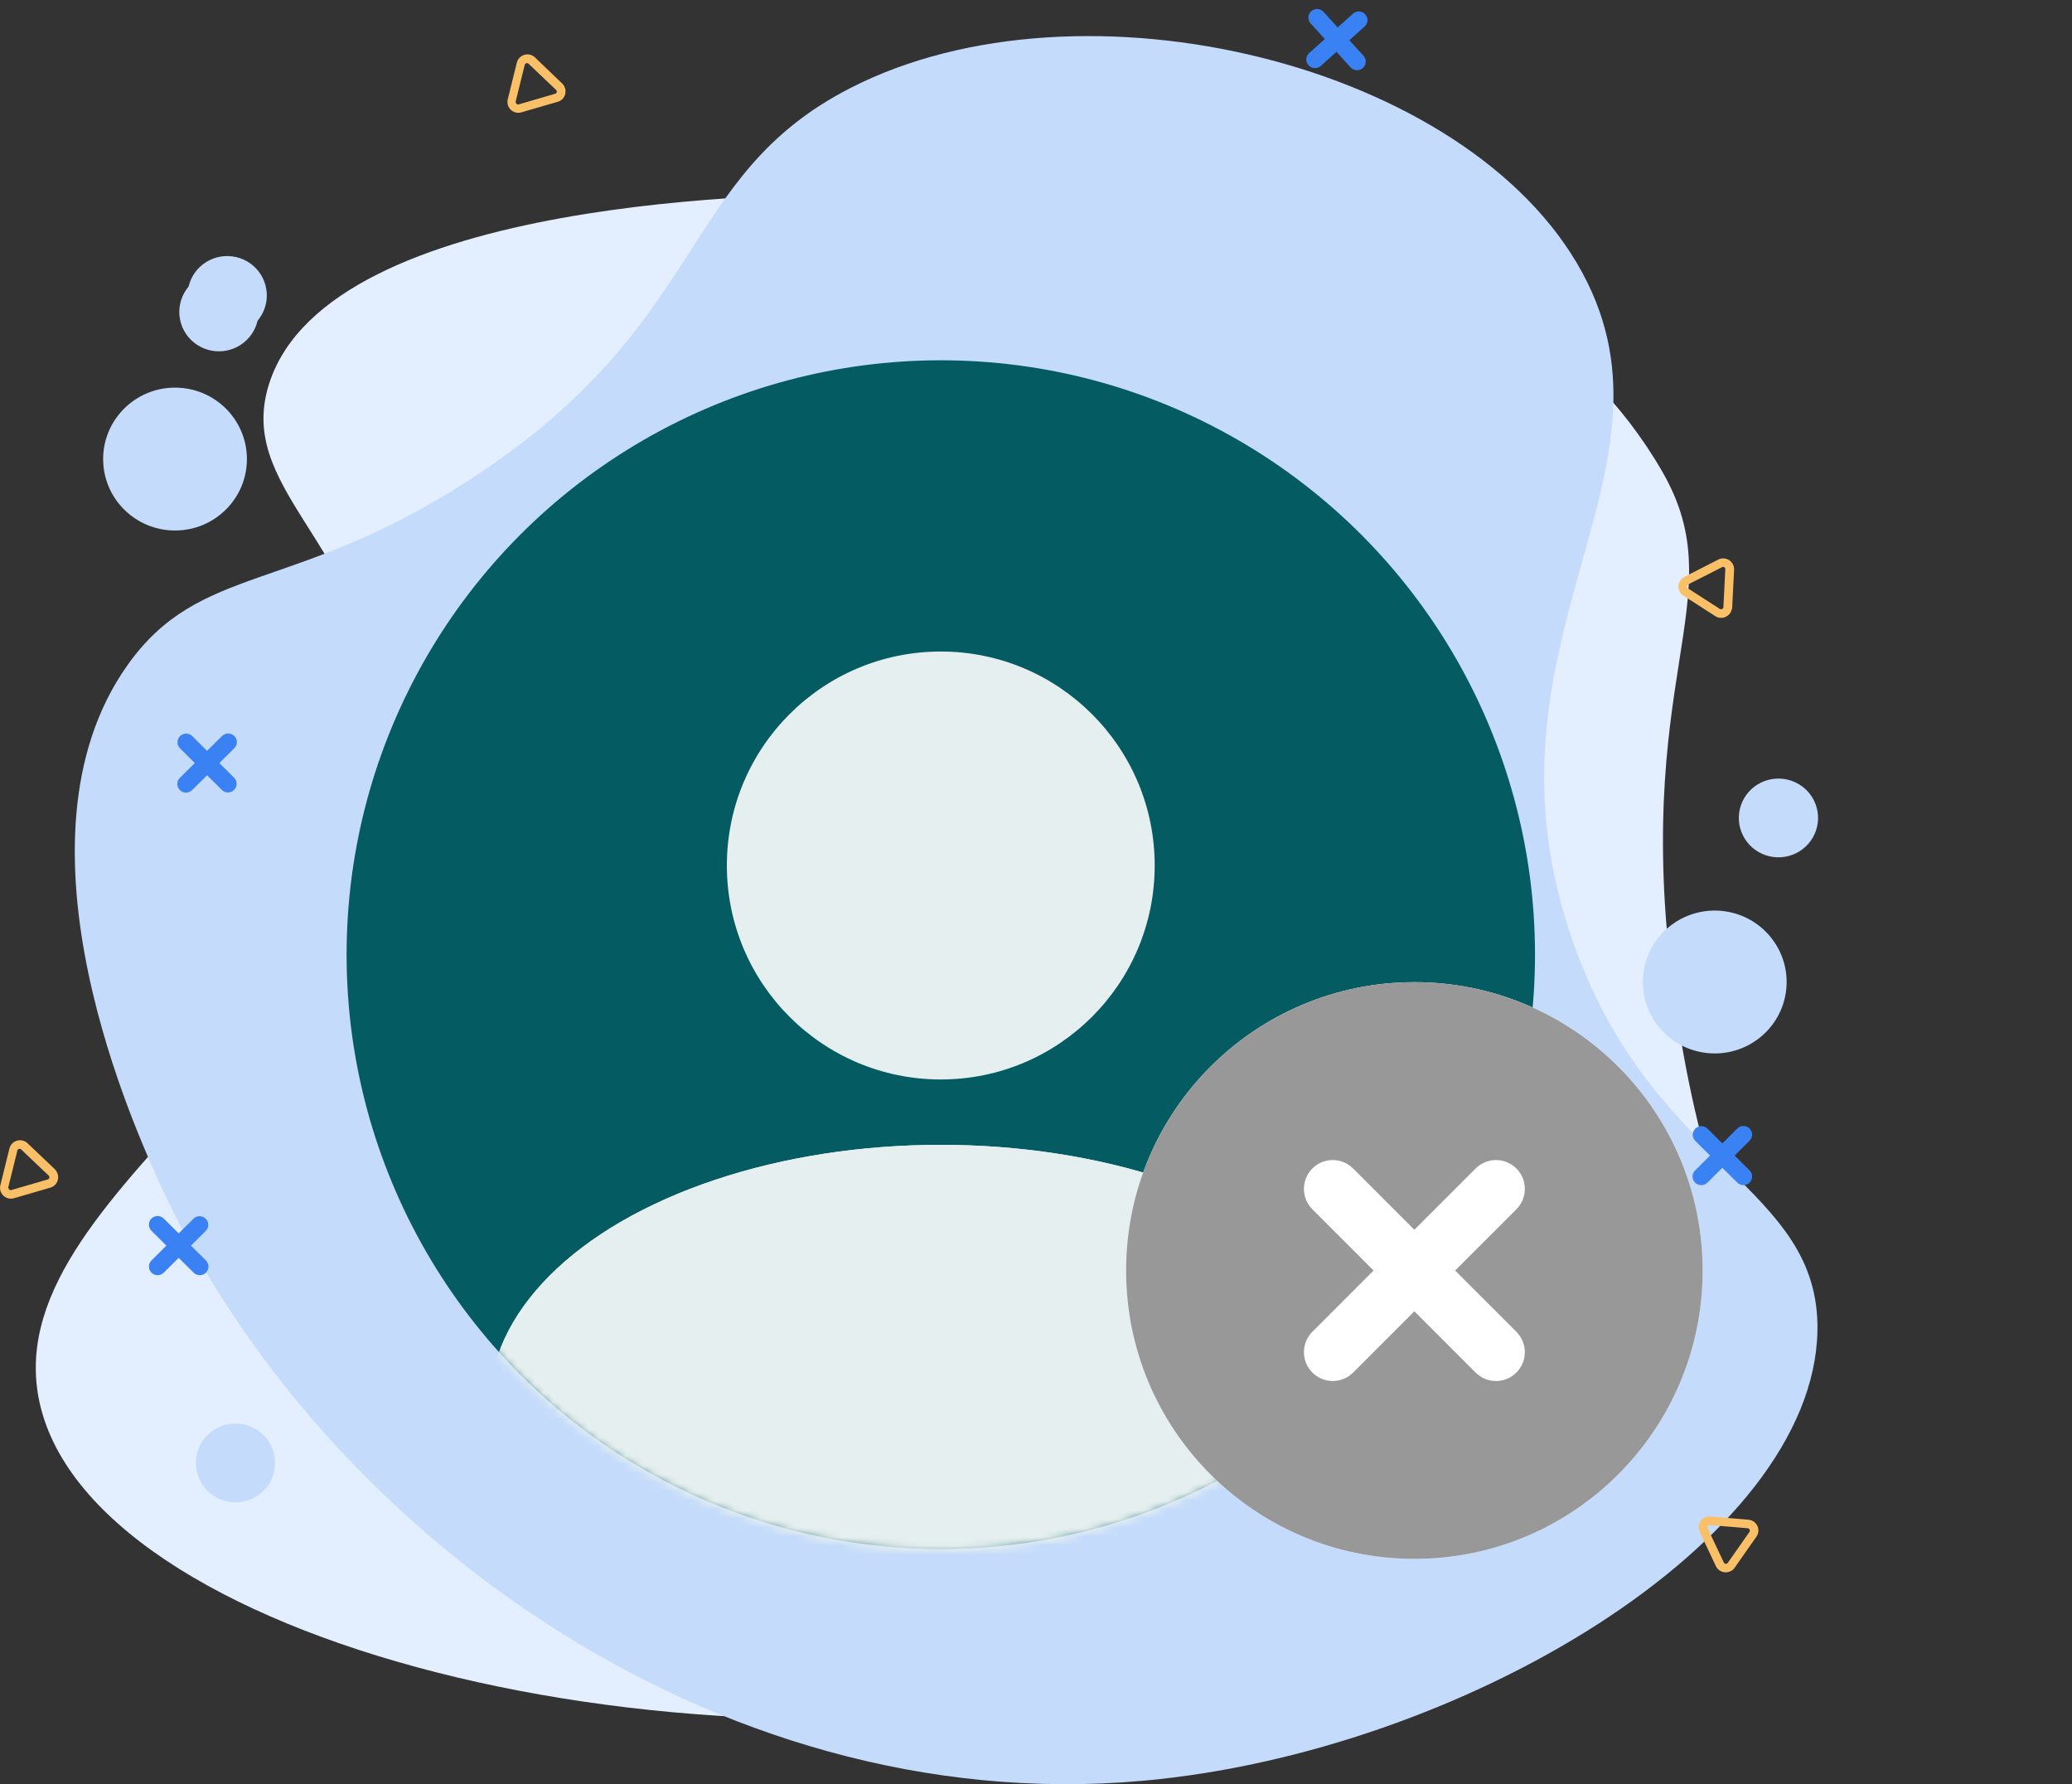 <svg width="230" height="198" viewBox="0 0 230 198" fill="none" xmlns="http://www.w3.org/2000/svg">
<rect x="0" y="0" width="230" height="198" fill="#333333" stroke="none"/>
<g style="mix-blend-mode:luminosity" clip-path="url(#clip0_422_9464)">
<path d="M42.198 77.757C39.676 59.857 26.173 54.014 29.891 42.532C36.644 21.665 87.563 21.54 95.87 21.495C122.835 21.415 166.576 21.289 184.507 52.315C192.769 66.612 180.704 75.106 185.985 111.514C189.117 133.123 193.627 135.734 191.402 145.271C184.679 174.056 135.415 185.256 128.353 186.865C75.775 198.817 9.316 182.154 4.273 155.063C-0.222 130.828 47.201 113.248 42.198 77.757Z" fill="#E3EEFF"/>
<path d="M18.073 132.06C15.147 125.736 0.242 93.473 14.133 73.843C22.204 62.447 32.342 66.021 52.048 53.297C78.877 35.972 75.14 19.615 94.418 9.758C120.061 -3.372 163.091 7.017 175.665 30.305C187.821 52.821 162.889 71.448 174.656 104.668C183.529 129.665 202.055 131.559 201.742 147.721C201.283 171.029 162.218 194.452 126.895 197.624C78.776 201.949 35.106 168.904 18.073 132.06Z" fill="#C4DBFB"/>
<path d="M198.219 110.251C198.925 105.929 195.971 101.856 191.621 101.155C187.271 100.453 183.172 103.388 182.466 107.71C181.76 112.032 184.714 116.104 189.064 116.806C193.414 117.507 197.513 114.573 198.219 110.251Z" fill="#C4DBFB"/>
<path d="M29.5 33.791C30.058 31.442 28.594 29.088 26.23 28.534C23.866 27.979 21.497 29.434 20.939 31.783C20.381 34.132 21.845 36.485 24.209 37.04C26.574 37.594 28.942 36.139 29.5 33.791Z" fill="#C4DBFB"/>
<path d="M19.429 58.874C23.836 58.874 27.408 55.325 27.408 50.946C27.408 46.568 23.836 43.018 19.429 43.018C15.022 43.018 11.449 46.568 11.449 50.946C11.449 55.325 15.022 58.874 19.429 58.874Z" fill="#C4DBFB"/>
<path d="M24.301 38.989C26.73 38.989 28.699 37.033 28.699 34.619C28.699 32.206 26.73 30.25 24.301 30.25C21.872 30.25 19.902 32.206 19.902 34.619C19.902 37.033 21.872 38.989 24.301 38.989Z" fill="#C4DBFB"/>
<path d="M26.142 166.724C28.572 166.724 30.541 164.767 30.541 162.354C30.541 159.941 28.572 157.984 26.142 157.984C23.713 157.984 21.744 159.941 21.744 162.354C21.744 164.767 23.713 166.724 26.142 166.724Z" fill="#C4DBFB"/>
<path d="M201.695 91.778C202.253 89.429 200.789 87.075 198.424 86.521C196.06 85.966 193.691 87.421 193.133 89.77C192.575 92.119 194.04 94.472 196.404 95.027C198.768 95.581 201.137 94.126 201.695 91.778Z" fill="#C4DBFB"/>
<path d="M21.199 138.234L22.858 136.586C23.03 136.405 23.124 136.164 23.121 135.915C23.117 135.666 23.016 135.428 22.839 135.252C22.662 135.076 22.422 134.976 22.172 134.972C21.921 134.968 21.679 135.062 21.496 135.233L19.837 136.881L18.177 135.233C17.997 135.053 17.752 134.951 17.496 134.951C17.24 134.95 16.994 135.051 16.813 135.23C16.632 135.41 16.53 135.653 16.529 135.907C16.529 136.162 16.63 136.406 16.811 136.586L18.47 138.234L16.816 139.883C16.726 139.972 16.654 140.077 16.605 140.193C16.557 140.309 16.532 140.434 16.532 140.56C16.532 140.686 16.557 140.81 16.605 140.926C16.654 141.042 16.726 141.148 16.816 141.236C16.996 141.416 17.241 141.516 17.497 141.516C17.752 141.516 17.997 141.416 18.177 141.236L19.837 139.593L21.491 141.236C21.581 141.326 21.688 141.397 21.806 141.445C21.924 141.493 22.05 141.518 22.177 141.517C22.304 141.518 22.43 141.494 22.547 141.445C22.663 141.397 22.77 141.326 22.858 141.236C22.948 141.148 23.02 141.042 23.068 140.926C23.117 140.81 23.142 140.686 23.142 140.56C23.142 140.434 23.117 140.309 23.068 140.193C23.02 140.077 22.948 139.972 22.858 139.883L21.199 138.234Z" fill="#3A81F3"/>
<path d="M192.552 128.242L194.212 126.593C194.392 126.413 194.493 126.169 194.493 125.915C194.492 125.661 194.39 125.417 194.209 125.237C194.028 125.058 193.782 124.958 193.526 124.958C193.27 124.958 193.025 125.06 192.845 125.24L191.185 126.889L189.526 125.24C189.343 125.069 189.101 124.976 188.851 124.979C188.6 124.983 188.361 125.083 188.183 125.259C188.006 125.436 187.905 125.673 187.901 125.922C187.898 126.171 187.992 126.412 188.164 126.593L189.823 128.242L188.164 129.891C188.074 129.979 188.002 130.084 187.954 130.201C187.905 130.317 187.88 130.441 187.88 130.567C187.88 130.693 187.905 130.817 187.954 130.934C188.002 131.05 188.074 131.155 188.164 131.244C188.253 131.333 188.359 131.405 188.476 131.453C188.593 131.501 188.718 131.525 188.845 131.524C188.972 131.525 189.098 131.5 189.216 131.452C189.334 131.404 189.441 131.333 189.531 131.244L191.185 129.6L192.845 131.244C193.025 131.423 193.27 131.524 193.526 131.524C193.781 131.524 194.026 131.423 194.206 131.244C194.296 131.155 194.368 131.05 194.417 130.934C194.465 130.817 194.49 130.693 194.49 130.567C194.49 130.441 194.465 130.317 194.417 130.201C194.368 130.084 194.296 129.979 194.206 129.891L192.552 128.242Z" fill="#3A81F3"/>
<path d="M149.785 4.464L151.525 2.9C151.695 2.724 151.791 2.492 151.794 2.248C151.798 2.005 151.708 1.769 151.544 1.589C151.38 1.409 151.153 1.297 150.909 1.276C150.665 1.255 150.422 1.327 150.229 1.477L148.489 3.046L146.915 1.317C146.83 1.223 146.728 1.147 146.613 1.093C146.499 1.039 146.375 1.008 146.249 1.001C146.122 0.995 145.996 1.013 145.876 1.055C145.757 1.097 145.647 1.162 145.553 1.246C145.459 1.331 145.383 1.432 145.328 1.546C145.274 1.66 145.242 1.783 145.236 1.908C145.229 2.034 145.248 2.16 145.29 2.278C145.332 2.397 145.398 2.506 145.483 2.599L147.056 4.333L145.321 5.892C145.226 5.976 145.149 6.077 145.094 6.191C145.04 6.305 145.008 6.428 145.001 6.554C144.995 6.68 145.013 6.806 145.056 6.924C145.099 7.043 145.165 7.152 145.251 7.245C145.335 7.339 145.437 7.416 145.551 7.47C145.666 7.524 145.79 7.555 145.916 7.561C146.043 7.568 146.17 7.549 146.289 7.507C146.409 7.465 146.518 7.4 146.612 7.315L148.353 5.752L149.921 7.481C150.096 7.667 150.336 7.78 150.592 7.796C150.782 7.804 150.971 7.756 151.134 7.658C151.297 7.56 151.427 7.417 151.508 7.246C151.59 7.074 151.618 6.883 151.591 6.696C151.563 6.509 151.481 6.334 151.354 6.193L149.785 4.464Z" fill="#3A81F3"/>
<path d="M24.352 84.683L26.011 83.034C26.192 82.854 26.293 82.61 26.292 82.356C26.292 82.102 26.19 81.858 26.009 81.679C25.827 81.499 25.582 81.399 25.326 81.399C25.07 81.4 24.825 81.501 24.644 81.681L22.985 83.33L21.325 81.676C21.143 81.505 20.901 81.412 20.65 81.415C20.399 81.419 20.16 81.519 19.983 81.696C19.806 81.872 19.705 82.109 19.701 82.359C19.697 82.608 19.791 82.848 19.963 83.029L21.623 84.678L19.963 86.327C19.784 86.507 19.684 86.75 19.684 87.003C19.684 87.257 19.784 87.5 19.963 87.68C20.145 87.859 20.391 87.96 20.647 87.96C20.903 87.96 21.149 87.859 21.33 87.68L22.985 86.036L24.644 87.68C24.826 87.851 25.069 87.944 25.319 87.941C25.57 87.937 25.809 87.836 25.986 87.66C26.164 87.484 26.265 87.246 26.268 86.998C26.272 86.749 26.178 86.508 26.006 86.327L24.352 84.683Z" fill="#3A81F3"/>
<path d="M6.28 130.021C6.364 130.156 6.42 130.306 6.445 130.463C6.469 130.619 6.461 130.779 6.422 130.933C6.372 131.138 6.268 131.327 6.121 131.479C5.974 131.631 5.789 131.742 5.584 131.8L1.549 132.978C1.345 133.036 1.13 133.041 0.924 132.99C0.718 132.94 0.529 132.837 0.376 132.691C0.222 132.546 0.11 132.363 0.051 132.161C-0.009 131.958 -0.014 131.744 0.036 131.539L1.045 127.46C1.095 127.254 1.199 127.065 1.346 126.912C1.494 126.759 1.679 126.648 1.884 126.589C2.089 126.53 2.305 126.525 2.512 126.576C2.719 126.627 2.909 126.732 3.062 126.879L6.114 129.78C6.179 129.853 6.235 129.934 6.28 130.021ZM0.974 131.955C0.985 131.974 0.999 131.991 1.014 132.005C1.046 132.037 1.086 132.06 1.129 132.07C1.173 132.081 1.219 132.079 1.262 132.066L5.297 130.893C5.34 130.88 5.38 130.857 5.411 130.824C5.443 130.792 5.465 130.752 5.475 130.708C5.486 130.664 5.485 130.618 5.472 130.575C5.46 130.532 5.436 130.493 5.403 130.462L2.351 127.565C2.319 127.534 2.28 127.511 2.236 127.5C2.193 127.489 2.147 127.49 2.104 127.502C2.06 127.514 2.021 127.538 1.99 127.57C1.959 127.602 1.938 127.642 1.927 127.686L0.919 131.76C0.916 131.796 0.921 131.832 0.934 131.866C0.947 131.9 0.968 131.931 0.994 131.955H0.974Z" fill="#F9C067"/>
<path d="M62.599 9.513C62.684 9.648 62.739 9.799 62.764 9.957C62.788 10.114 62.78 10.275 62.741 10.43C62.693 10.635 62.59 10.824 62.444 10.976C62.297 11.129 62.113 11.239 61.908 11.297L57.873 12.469C57.67 12.528 57.454 12.532 57.248 12.482C57.042 12.432 56.853 12.329 56.7 12.183C56.547 12.037 56.435 11.854 56.375 11.652C56.315 11.45 56.31 11.236 56.36 11.031L57.369 6.957C57.419 6.751 57.523 6.563 57.67 6.41C57.817 6.257 58.002 6.145 58.206 6.085C58.41 6.024 58.626 6.019 58.833 6.069C59.039 6.119 59.229 6.223 59.382 6.37L62.408 9.272C62.48 9.345 62.544 9.426 62.599 9.513ZM57.293 11.467C57.304 11.488 57.32 11.507 57.339 11.522C57.371 11.553 57.411 11.575 57.454 11.585C57.498 11.596 57.543 11.595 57.586 11.582L61.621 10.405C61.664 10.393 61.704 10.37 61.736 10.338C61.767 10.306 61.79 10.266 61.8 10.223C61.811 10.179 61.81 10.133 61.797 10.091C61.784 10.048 61.76 10.009 61.727 9.979L58.675 7.077C58.642 7.047 58.601 7.025 58.557 7.014C58.513 7.004 58.467 7.005 58.423 7.017C58.38 7.03 58.341 7.054 58.31 7.086C58.279 7.119 58.257 7.159 58.247 7.202L57.238 11.277C57.233 11.31 57.236 11.345 57.245 11.377C57.255 11.41 57.271 11.441 57.293 11.467Z" fill="#F9C067"/>
<path d="M192.345 174.211C192.203 174.33 192.036 174.415 191.856 174.459C191.675 174.504 191.487 174.507 191.306 174.467C191.125 174.428 190.955 174.348 190.81 174.233C190.664 174.118 190.548 173.972 190.469 173.805L188.673 170.006C188.583 169.816 188.545 169.604 188.563 169.394C188.581 169.184 188.654 168.983 188.775 168.81C188.896 168.637 189.061 168.498 189.253 168.408C189.445 168.318 189.657 168.28 189.868 168.298L194.08 168.653C194.292 168.67 194.496 168.743 194.67 168.863C194.845 168.984 194.984 169.148 195.074 169.339C195.165 169.531 195.202 169.742 195.184 169.953C195.165 170.163 195.09 170.365 194.968 170.538L192.557 173.98C192.498 174.067 192.427 174.145 192.345 174.211ZM189.601 169.3L189.556 169.35C189.533 169.389 189.521 169.433 189.521 169.478C189.521 169.523 189.533 169.567 189.556 169.605L191.351 173.404C191.37 173.445 191.4 173.48 191.437 173.506C191.474 173.531 191.518 173.546 191.563 173.549C191.607 173.554 191.652 173.545 191.692 173.526C191.732 173.507 191.766 173.477 191.79 173.439L194.206 169.996C194.229 169.959 194.242 169.915 194.242 169.871C194.242 169.827 194.229 169.784 194.206 169.746C194.188 169.705 194.16 169.67 194.123 169.644C194.087 169.618 194.044 169.603 193.999 169.6L189.788 169.245C189.754 169.241 189.721 169.244 189.689 169.254C189.657 169.263 189.627 169.279 189.601 169.3Z" fill="#F9C067"/>
<path d="M192.203 67.73C192.157 67.882 192.08 68.023 191.977 68.144C191.873 68.266 191.746 68.365 191.603 68.436C191.415 68.533 191.204 68.578 190.992 68.567C190.78 68.557 190.575 68.491 190.398 68.376L186.867 66.101C186.689 65.986 186.544 65.827 186.447 65.639C186.351 65.451 186.305 65.241 186.316 65.031C186.327 64.82 186.393 64.616 186.508 64.439C186.624 64.261 186.784 64.117 186.973 64.021L190.73 62.102C190.92 62.005 191.131 61.961 191.343 61.971C191.556 61.982 191.761 62.048 191.94 62.163C192.118 62.278 192.263 62.437 192.36 62.625C192.457 62.813 192.502 63.023 192.491 63.234L192.279 67.424C192.269 67.529 192.244 67.632 192.203 67.73ZM187.26 65.008C187.259 65.032 187.259 65.055 187.26 65.079C187.259 65.123 187.269 65.168 187.29 65.207C187.312 65.247 187.343 65.28 187.381 65.304L190.912 67.579C190.951 67.602 190.996 67.613 191.041 67.613C191.086 67.613 191.13 67.602 191.169 67.579C191.209 67.56 191.243 67.53 191.267 67.493C191.291 67.456 191.304 67.413 191.305 67.369L191.517 63.174C191.519 63.13 191.509 63.086 191.489 63.047C191.468 63.007 191.438 62.973 191.401 62.949C191.362 62.927 191.318 62.916 191.273 62.916C191.228 62.916 191.184 62.927 191.144 62.949L187.386 64.863C187.327 64.893 187.282 64.945 187.26 65.008Z" fill="#F9C067"/>
<circle cx="104.432" cy="105.944" r="65.96" fill="#045B62"/>
<mask id="mask0_422_9464" style="mask-type:alpha" maskUnits="userSpaceOnUse" x="38" y="39" width="133" height="133">
<circle cx="104.432" cy="105.944" r="65.96" fill="#C4C4C4"/>
</mask>
<g mask="url(#mask0_422_9464)">
<ellipse cx="104.432" cy="156.073" rx="50.13" ry="29.022" fill="#E6EFEF"/>
</g>
<mask id="mask1_422_9464" style="mask-type:alpha" maskUnits="userSpaceOnUse" x="38" y="39" width="133" height="133">
<circle cx="104.431" cy="105.944" r="65.96" fill="#C4C4C4"/>
</mask>
<g mask="url(#mask1_422_9464)">
<ellipse cx="104.431" cy="156.073" rx="50.13" ry="29.022" fill="#E6EFEF"/>
</g>
<circle cx="104.43" cy="96.05" r="23.746" fill="#E6EFEF"/>
<circle cx="157" cy="141" r="32" fill="white"/>
<path d="M157 109C174.674 109 189 123.326 189 141C189 158.674 174.674 173 157 173C139.326 173 125 158.674 125 141C125 123.326 139.326 109 157 109ZM150.213 129.685C149.638 129.105 148.864 128.766 148.048 128.739C147.232 128.711 146.436 128.996 145.824 129.536C145.211 130.076 144.828 130.829 144.753 131.642C144.678 132.455 144.916 133.266 145.419 133.909L145.688 134.213L152.472 140.997L145.688 147.787C145.108 148.362 144.769 149.136 144.742 149.952C144.714 150.768 144.999 151.564 145.539 152.176C146.079 152.789 146.832 153.172 147.645 153.247C148.458 153.322 149.269 153.084 149.912 152.581L150.213 152.315L157 145.525L163.787 152.315C164.362 152.895 165.136 153.234 165.952 153.261C166.768 153.289 167.564 153.004 168.176 152.464C168.789 151.924 169.172 151.171 169.247 150.358C169.322 149.545 169.084 148.734 168.581 148.091L168.315 147.787L161.525 141L168.315 134.213C168.895 133.638 169.234 132.864 169.261 132.048C169.289 131.232 169.004 130.436 168.464 129.824C167.924 129.211 167.171 128.828 166.358 128.753C165.545 128.678 164.734 128.916 164.091 129.419L163.787 129.685L157 136.475L150.213 129.685Z" fill="#989898"/>
</g>
<defs>
<clipPath id="clip0_422_9464">
<rect width="230" height="198" fill="white"/>
</clipPath>
</defs>
</svg>
